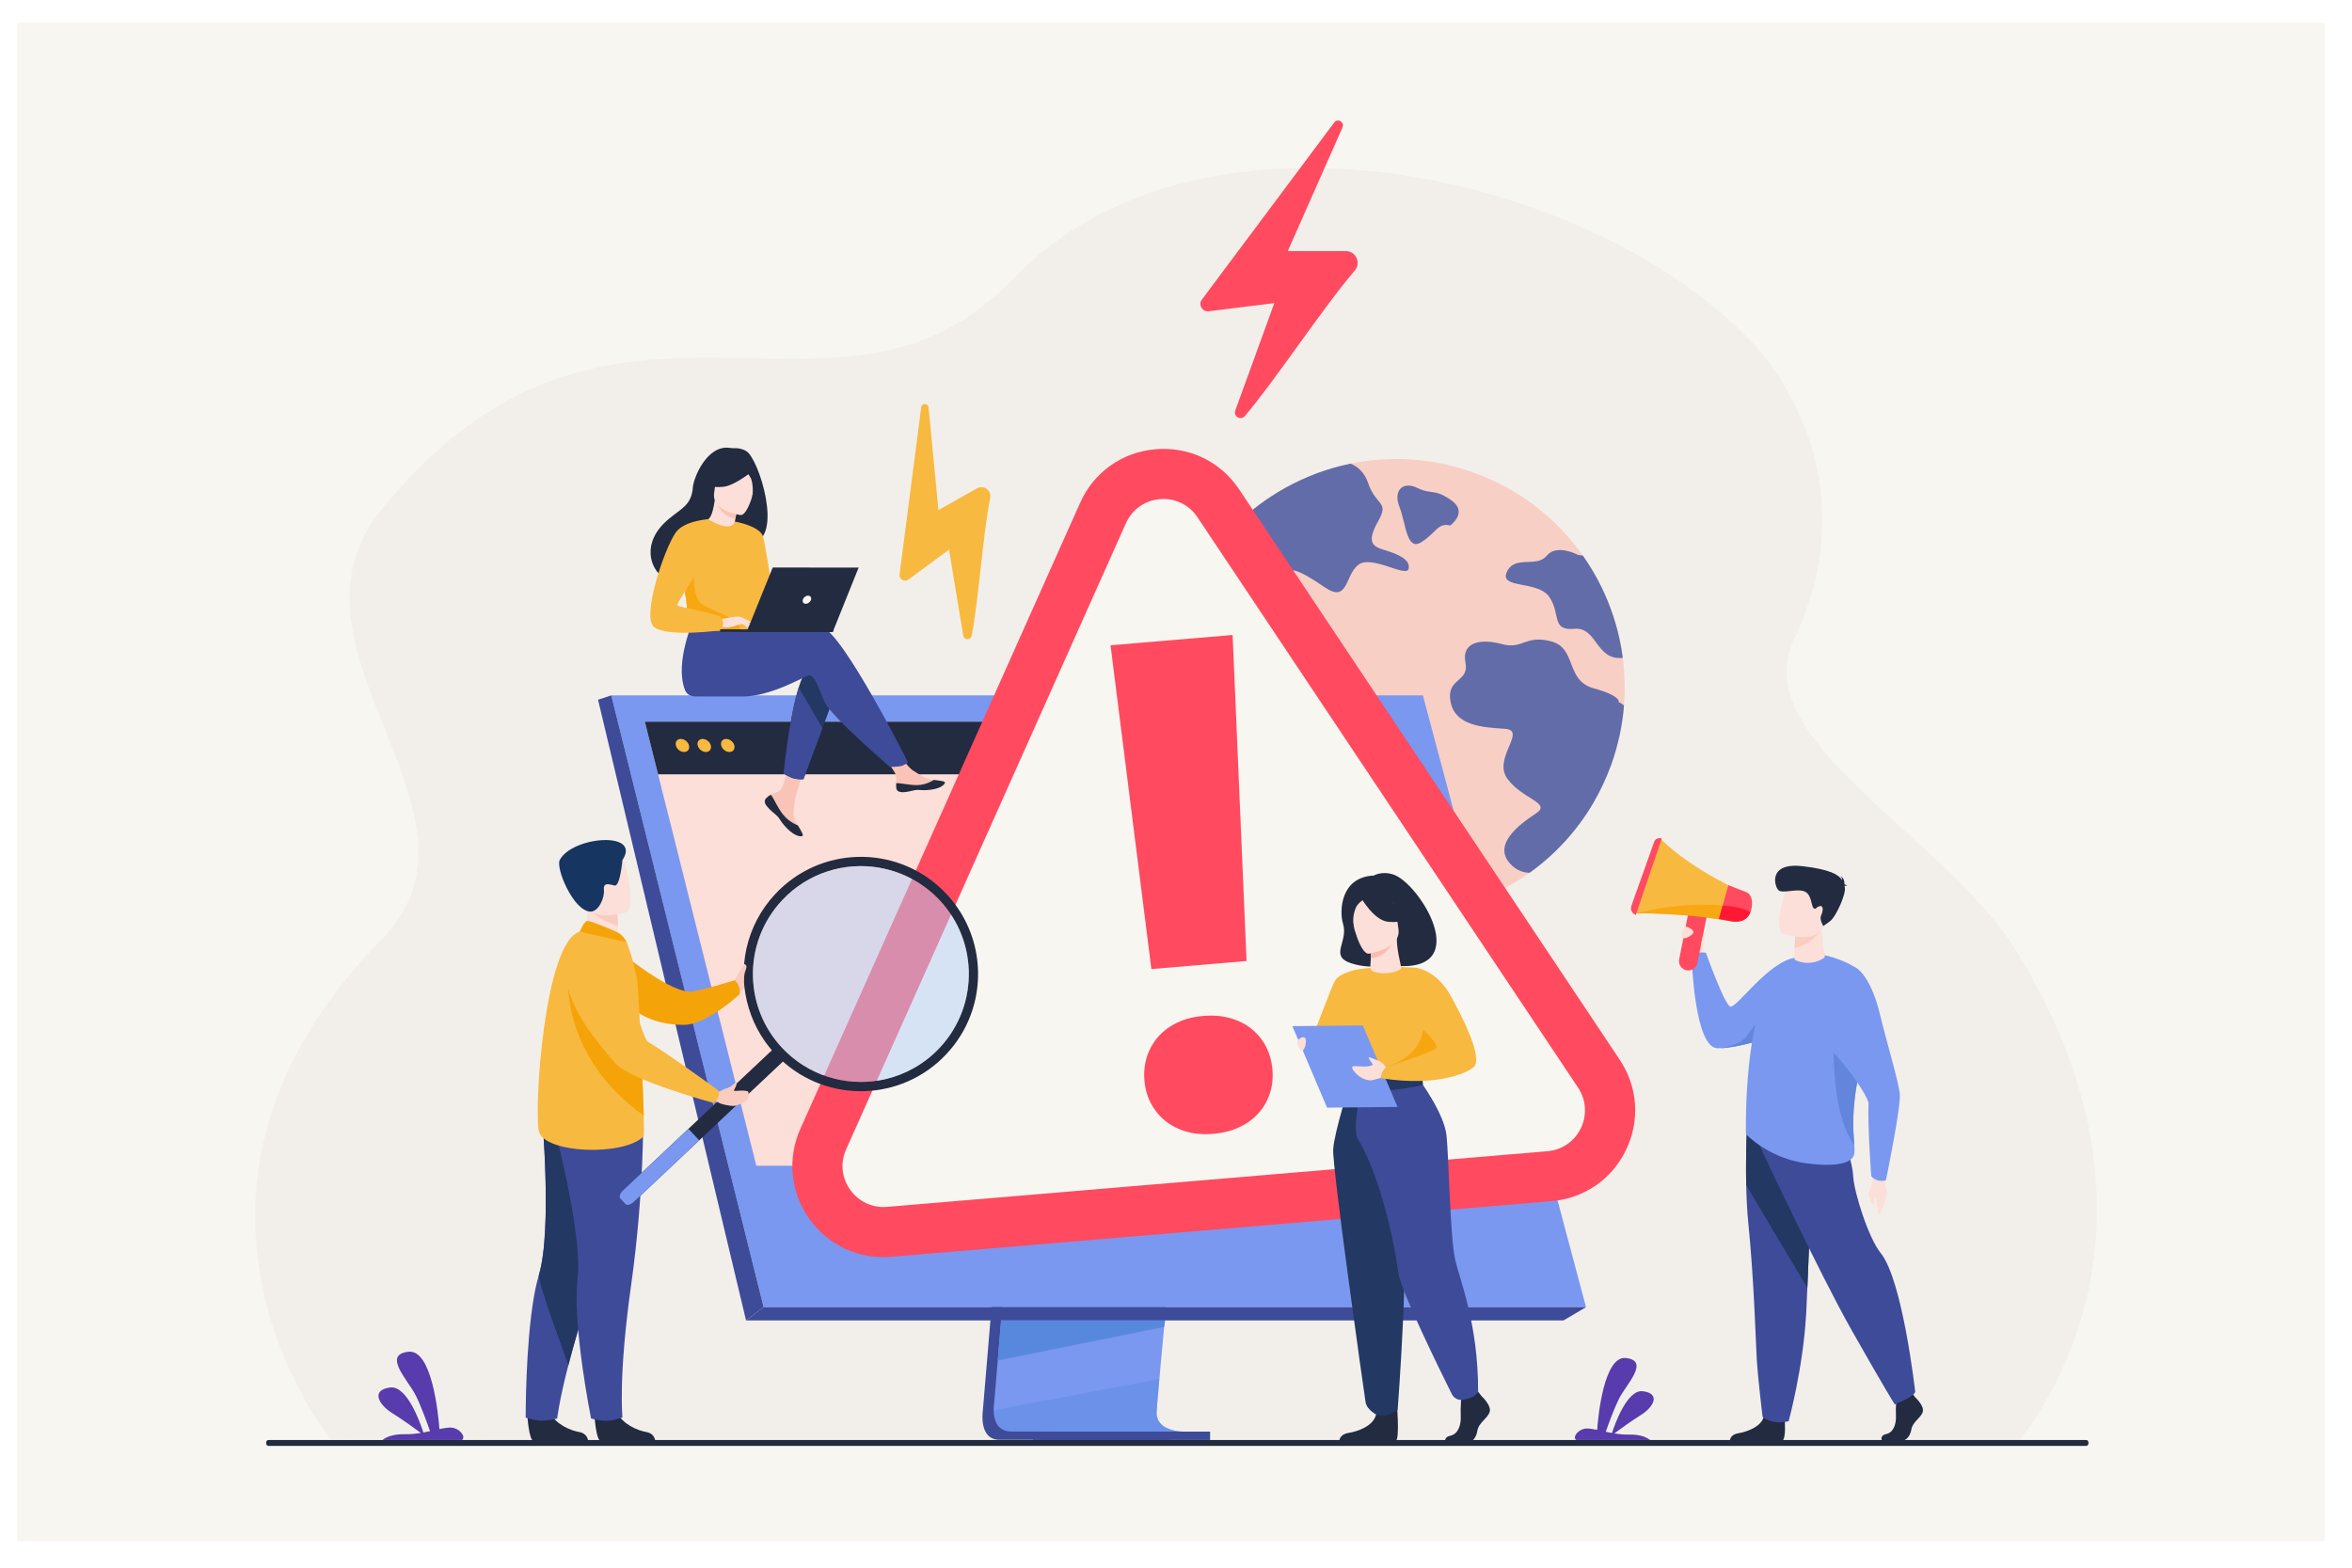 <?xml version="1.0" encoding="UTF-8" standalone="no"?>
<svg
   version="1.2"
   viewBox="0 0 3000 2000"
   width="3000"
   height="2000"
   id="svg548"
   sodipodi:docname="error.svg"
   inkscape:version="1.2.2 (732a01da63, 2022-12-09)"
   xmlns:inkscape="http://www.inkscape.org/namespaces/inkscape"
   xmlns:sodipodi="http://sodipodi.sourceforge.net/DTD/sodipodi-0.dtd"
   xmlns="http://www.w3.org/2000/svg"
   xmlns:svg="http://www.w3.org/2000/svg"
   xmlns:rdf="http://www.w3.org/1999/02/22-rdf-syntax-ns#"
   xmlns:cc="http://creativecommons.org/ns#"
   xmlns:dc="http://purl.org/dc/elements/1.1/">
  <defs
     id="defs552" />
  <sodipodi:namedview
     id="namedview550"
     pagecolor="#ffffff"
     bordercolor="#000000"
     borderopacity="0.25"
     inkscape:showpageshadow="2"
     inkscape:pageopacity="0.0"
     inkscape:pagecheckerboard="0"
     inkscape:deskcolor="#d1d1d1"
     showgrid="false"
     inkscape:zoom="0.259"
     inkscape:cx="1500"
     inkscape:cy="998.0695"
     inkscape:window-width="1392"
     inkscape:window-height="1032"
     inkscape:window-x="493"
     inkscape:window-y="1"
     inkscape:window-maximized="0"
     inkscape:current-layer="g545" />
  <title
     id="title278">11235921_11104-ai</title>
  <style
     id="style280">
		.s0 { fill: #ffffff } 
		.s1 { fill: #ebf3fa } 
		.s2 { fill: #d7e5ff } 
		.s3 { fill: #aec3ff } 
		.s4 { fill: #a8d29f } 
		.s5 { fill: #ffb27d } 
		.s6 { fill: #739af0 } 
		.s7 { fill: #1c3154 } 
		.s8 { fill: #2a4e96 } 
		.s9 { fill: #233862 } 
		.s10 { fill: #6385db } 
		.s11 { fill: #ed985f } 
		.s12 { fill: #2c3a64 } 
		.s13 { fill: #f99746 } 
		.s14 { fill: #ed7d2b } 
		.s15 { fill: #7599ea } 
		.s16 { fill: #90aff4 } 
		.s17 { fill: #5888dd } 
		.s18 { opacity: .4;fill: #5888dd } 
		.s19 { fill: #607cf4 } 
		.s20 { fill: #e9f3fe } 
		.s21 { fill: #f77d48 } 
		.s22 { fill: #e6efff } 
		.s23 { fill: #113c68 } 
		.s24 { fill: #15447c } 
		.s25 { fill: #fca56b } 
		.s26 { fill: #163560 } 
		.s27 { fill: #1f4d84 } 
		.s28 { fill: #b3cff9 } 
		.s29 { fill: #ed975d } 
		.s30 { fill: #1f447f } 
		.s31 { fill: #b5453c } 
		.s32 { fill: #e8945b } 
	</style>
  <g
     id="‘лой_1">
    <rect
       style="fill:#f8f6f1;stroke-width:3;paint-order:stroke fill markers;fill-opacity:1"
       id="rect891"
       width="2943.305"
       height="1937.274"
       x="21.713"
       y="28.951"
       inkscape:label="맨배경" />
    <path
       id="&lt;Path&gt;"
       class="s0"
       d="M 3000,2000 H 0 V 0 h 3000 z"
       style="display:none" />
    <g
       id="g545">
      <path
         id="path283"
         class="s1"
         d="m 2573.3,1840.9 c -148.2,0 -2151.7,-4.4 -2151.7,-4.6 -0.8,-1.9 -254.3,-312.6 64.9,-637.5 158.2,-161 -145.3,-369.5 0,-548.5 248.8,-306.7 495,-134 700.1,-220.3 36.2,-15.2 72.6,-39.7 109,-77.3 20.4,-21.1 42.9,-39.6 66.9,-55.6 q 5.6,-3.7 11.2,-7.2 c 14.4,-8.9 29.3,-17 44.7,-24.3 q 15.5,-7.3 31.6,-13.5 c 17,-6.5 34.4,-12.2 52.3,-17 25.3,-6.8 51.4,-11.9 78,-15.3 q 17.4,-2.3 35.1,-3.6 c 229.1,-17.2 487,79.7 620.1,221.3 26.8,28.5 148.7,176.1 52.6,378.9 -60.6,128.1 193.4,250.4 283.7,396.6 229.5,371.8 3.6,623 1.5,627.9 z"
         style="display:inline;fill:#f2efeb;fill-opacity:1"
         inkscape:label="배경" />
      <g
         id="g296"
         style="display:inline;opacity:0.8"
         inkscape:label="지구">
        <path
           id="path285"
           class="s2"
           d="m 2054.8,976.5 c -6.2,16.8 -13.7,32.7 -22.4,47.7 -20.9,35.8 -48.9,66 -81.4,89.3 -75.5,54.2 -175.6,71.4 -269.5,37.2 -111.8,-40.6 -183.5,-142.5 -191.2,-253.9 -1,-14.7 -0.9,-29.6 0.4,-44.5 2.1,-25 7.5,-50.2 16.5,-74.9 7.3,-20 16.5,-38.7 27.4,-56 q 0.2,-0.3 0.4,-0.6 c 30.2,-47.7 73.2,-84.6 122.6,-107.7 14,-6.6 28.5,-12 43.4,-16.3 q 10.7,-3 21.6,-5.3 c 51,-10.5 105.4,-7.4 157.9,11.7 q 10.5,3.8 20.4,8.3 14.1,6.3 27.2,13.9 c 36.7,21.4 67.4,50.1 90.9,83.5 14.7,20.9 26.6,43.5 35.3,67.3 4.7,12.5 8.4,25.4 11.3,38.5 q 2.7,12.2 4.3,24.6 c 2.6,20 3.2,40.4 1.5,60.9 -2,25.4 -7.5,51.1 -16.6,76.3 z"
           inkscape:label="바다"
           style="fill:#fac7bb;fill-opacity:1" />
        <g
           id="&lt;Group&gt;"
           style="display:inline;fill:#3e4b99;fill-opacity:1"
           inkscape:label="대륙">
          <path
             id="path287"
             class="s3"
             d="m 1732.5,720.6 c -17.2,13.3 -12.6,49 -42.4,28.9 -29.8,-20.1 -48.5,-31.1 -56.9,-13.5 -8.5,17.5 17.9,27.1 11,46.3 -7,19.1 -21.1,21.1 -36,5.4 -14.9,-15.7 -15.4,-30.8 -39.5,-30.3 -24.2,0.5 -34.5,-9.4 -33.3,-27.6 0.2,-3.2 -0.1,-5.9 -0.8,-8.4 q 0.2,-0.3 0.4,-0.6 c 30.2,-47.7 73.2,-84.6 122.6,-107.7 14,-6.6 28.5,-12 43.4,-16.3 q 10.7,-3 21.6,-5.3 c 8.5,3.4 17.5,10.4 22.3,24.3 10.5,30.6 27.5,23.4 13,49.1 -14.4,25.6 -8.5,31.9 7.3,36.6 15.8,4.8 34,11.4 31.6,23.9 -2.5,12.5 -47.1,-18.2 -64.3,-4.8 z"
             style="fill:#3e4b99;fill-opacity:1" />
          <path
             id="path289"
             class="s3"
             d="m 2054.8,976.5 c -6.2,16.8 -13.7,32.7 -22.4,47.7 -20.9,35.8 -48.9,66 -81.4,89.3 -8.1,-0.3 -15.4,-3 -21.7,-8.6 -29.1,-26 9.5,-53.7 29.9,-67.2 20.4,-13.5 -17.4,-17.9 -36.5,-44.2 -19.1,-26.2 25.6,-61.8 -3.1,-63.7 -28.7,-1.9 -63.6,-3.8 -69.4,-34.5 -5.9,-30.8 24.3,-24.4 19,-50.3 -5.2,-25.9 19.7,-30.7 46.4,-23.3 26.7,7.3 30,-12.3 63.1,-3.4 33,8.9 17.5,49.6 54,59.8 36.5,10.2 31.9,17.8 31.9,17.8 q 3.9,1.3 6.8,4.3 c -2,25.4 -7.5,51.1 -16.6,76.3 z"
             style="fill:#3e4b99;fill-opacity:1" />
          <path
             id="path291"
             class="s3"
             d="m 2069.9,839.3 c -34.7,3.7 -32.4,-39.7 -61.9,-37.1 -29.7,2.6 -17,-18.6 -31.7,-40.4 -14.8,-21.9 -64.4,-10 -54.3,-32.1 10.1,-22.1 37.8,-4.8 50.8,-20.7 13,-15.9 40.5,-0.8 40.5,-0.8 q 2.8,0 5.7,0.7 0,0 0,0 c 14.7,20.9 26.6,43.5 35.3,67.3 4.7,12.5 8.4,25.4 11.3,38.5 q 2.7,12.2 4.3,24.6 z"
             style="fill:#3e4b99;fill-opacity:1" />
          <path
             id="path293"
             class="s3"
             d="m 1849.7,670.4 c 0,0 23.6,-16.7 1.4,-32.2 -22.2,-15.5 -24.8,-6.7 -43.2,-15.7 -18.4,-9 -31.3,3 -22.8,24.4 8.4,21.4 8.8,56.6 27.8,44.8 18.9,-11.8 21,-25.2 36.8,-21.3 z"
             style="fill:#3e4b99;fill-opacity:1" />
        </g>
      </g>
      <g
         id="g837"
         inkscape:label="풀떼기">
        <path
           id="path298"
           class="s4"
           d="m487.8 1837.1h101.6c5.4-4.6-3.8-15.1-13.4-15.8-4.2-0.3-9.5 0.6-15.5 1.9-1.4-18.6-9.4-102.1-39.5-98.7-33.8 3.7 0 36.7 9.6 56.3 7 14.4 14.5 35.2 17.9 45q-4.1 0.9-8.5 1.7c-4.4-13.8-21.1-60.1-42.3-57.4-25 3.2-14.9 21.8 2.7 32.8 13 8.1 28.9 19.6 36.4 25.2-6.4 1-13.1 1.7-19.8 1.6-17.4-0.4-25.9 4.7-29.2 7.4z"
           inkscape:label="path298"
           style="fill:#583bac;fill-opacity:1" />
        <path
           id="path300"
           class="s4"
           d="m2104.7 1837.1h-94.4c-5-4.3 3.5-14 12.4-14.6 3.9-0.3 8.8 0.5 14.5 1.7 1.2-17.3 8.7-94.8 36.6-91.7 31.4 3.5 0 34.1-8.9 52.3-6.6 13.4-13.5 32.7-16.7 41.8q3.9 0.8 7.9 1.6c4.2-12.8 19.7-55.8 39.4-53.3 23.1 2.9 13.8 20.2-2.6 30.4-12 7.5-26.8 18.2-33.8 23.4 6 1 12.2 1.6 18.5 1.5 16.1-0.4 24 4.4 27.1 6.9z"
           style="fill:#583bac;fill-opacity:1" />
      </g>
      <g
         id="g350"
         style="display:inline"
         inkscape:label="오른쪽확성기">
        <path
           id="path302"
           class="s5"
           d="m 2172.1,1218.6 c 0,0 2.2,-22.4 -9.5,-21.6 -11.6,0.7 -14.7,6.1 -13.4,10.4 1.3,4.3 12.6,18.5 12.6,18.5 z"
           style="display:inline;fill:#fcdfd8;fill-opacity:1"
           inkscape:label="피부" />
        <path
           id="path304"
           class="s6"
           d="m 2354.1,1263.3 c 0,0 -12.9,15.2 -40.7,32.8 q -4,2.4 -8.3,5 c -10.8,6.3 -23.5,12.7 -38.1,18.7 q -2.5,1 -5.7,2.2 c -16.6,6 -47.3,14.5 -66.3,15.3 q -2.5,0.1 -4.7,0 c -28.9,-1.2 -32.4,-113.4 -32.4,-113.4 0,0 3.2,-11.3 18,-8.4 0,0 22.6,63.4 30.7,68.5 7.2,4.6 48.5,-57.9 84,-62.3 23.9,-3 63.5,41.6 63.5,41.6 z"
           style="display:inline;fill:#7a98f0;fill-opacity:1"
           inkscape:label="티셔츠" />
        <path
           id="path306"
           class="s7"
           d="m 2276.4,1810.7 c 0,0 2.1,24.8 -3.1,27.3 l -66.8,-0.1 c 0,0 0,-7.7 10.7,-9.4 10.7,-1.8 29.6,-8 32.8,-22 3.2,-14 26.4,4.2 26.4,4.2 z"
           style="display:inline;fill:#222b40;fill-opacity:1"
           inkscape:label="신발" />
        <path
           id="path308"
           class="s8"
           d="m 2227.3,1511.7 c 0.3,16.1 1.1,32.8 2.6,47.8 7.3,71 9.8,156.9 10.8,173.5 1.8,28.7 7.5,74.6 7.5,74.6 0,0 11.3,10.7 33.2,5.6 0,0 18.2,-66.1 22.3,-135.7 q 0.1,-1.8 0.2,-3.5 c 0.4,-9.2 0.9,-19.7 1.4,-31.1 3.4,-76 7,-189 7,-189 l -83.9,-19.7 c 0,0 -1.9,37.2 -1.1,77.5 z"
           style="display:inline;fill:#3e4b99;fill-opacity:1"
           inkscape:label="바지" />
        <path
           id="path310"
           class="s9"
           d="m 2227.3,1511.7 c 21.3,36.6 61.8,104.2 78,131.2 3.4,-76 7,-189 7,-189 l -83.9,-19.7 c 0,0 -1.9,37.2 -1.1,77.5 z"
           inkscape:label="바지그림자" />
        <path
           id="path312"
           class="s10"
           d="m 2261.3,1322 c -16.6,6 -47.3,14.5 -66.3,15.3 2.9,-0.5 24.1,-4.7 31.9,-14.2 8.4,-10.1 22.5,-37.7 33.8,-26.5 5.3,5.3 3.7,15.8 0.6,25.4 z"
           style="display:inline"
           inkscape:label="티셔츠그림자" />
        <path
           id="path314"
           class="s5"
           d="m 2402.3,1499.7 c 0,0 5.2,20.4 4.3,25 -0.8,4.5 -5.9,19.9 -9.1,23.7 -3.1,3.8 -3.3,-16.6 -5.4,-19.8 -2.1,-3.2 -0.9,7.6 -2.6,8.5 -1.7,0.9 -4.5,-8.2 -5.8,-11.4 -1.2,-3.2 4.5,-14.4 5,-22.5 0.6,-8 13.6,-3.5 13.6,-3.5 z"
           inkscape:label="피부"
           style="fill:#fcdfd8;fill-opacity:1" />
        <path
           id="path316"
           class="s7"
           d="m 2442.9,1782.7 c 0,0 11.9,10.8 9.6,18.5 -2.3,7.7 -13.1,12.9 -14.5,22.3 -1.5,9.4 -7.3,14.6 -12.5,14.6 -5.2,0 -24.9,0 -24.9,0 0,0 -3.8,-6.6 5.4,-8.6 9.3,-2 12.8,-13.1 12.3,-23.4 -0.6,-10.3 0.8,-24 0.8,-24 l 19.8,-4.6 z"
           inkscape:label="신발"
           style="fill:#222b40;fill-opacity:1" />
        <path
           id="path318"
           class="s8"
           d="m 2241.6,1455.7 c 0,0 78.6,168 120.4,241.7 41.7,73.7 54.8,94.3 54.8,94.3 0,0 23.9,-9.4 26.1,-15.9 0,0 -16,-142.3 -43.9,-177 -15.9,-19.6 -34.4,-78.4 -35.3,-99 -0.9,-20.6 -19.2,-69.7 -19.2,-69.7 z"
           inkscape:label="바지"
           style="fill:#3e4b99;fill-opacity:1" />
        <path
           id="path320"
           class="s6"
           d="m 2227,1446.9 c 0,0 25.6,27.5 69,35.9 19.1,3.6 57.8,7.1 67.4,-6.4 2.3,-3.2 2.3,-8 1.8,-15.3 -1.3,-19.2 -6.1,-56.2 15.6,-130.6 2,-6.9 3.4,-13.6 4.2,-19.9 4.8,-38.1 4.2,-66.8 -28.8,-82.1 -49.5,-23.1 -69.8,-4.1 -69.8,-4.1 0,0 -26.3,12.3 -38.3,48.1 -24.1,71.7 -21.1,174.4 -21.1,174.4 z"
           inkscape:label="티셔츠"
           style="fill:#7a98f0;fill-opacity:1" />
        <path
           id="path322"
           class="s5"
           d="m 2326.5,1222.1 c -8.3,5.9 -23,9.4 -37,2.5 -1,-0.6 -0.9,-8 -0.6,-15.2 0.2,-7.2 0.9,-14.2 0.9,-14.2 l 17.6,-11.5 16.8,-11 c -2,37.9 6.1,46.7 2.3,49.4 z"
           inkscape:label="피부"
           style="fill:#fcdfd8;fill-opacity:1" />
        <path
           id="path324"
           class="s11"
           d="m 2321.3,1188.3 c 0,0 -11.5,17.2 -32.4,21.1 0.2,-7.2 1,-15 1,-15 l 17.5,-10.7 z"
           inkscape:label="피부그림자"
           style="display:inline;fill:#fbcdc2;fill-opacity:1" />
        <path
           id="path326"
           class="s5"
           d="m 2274,1190.8 c 0,0 42.6,15.9 52.1,-10.4 9.5,-26.2 21.4,-41.8 -5.4,-53.1 -26.8,-11.3 -35.8,-3.1 -41.1,4.9 -5.3,8 -16.4,53.8 -5.6,58.6 z"
           inkscape:label="피부"
           style="fill:#fcdfd8;fill-opacity:1" />
        <path
           id="path328"
           class="s12"
           d="m 2352.7,1130.3 c 0.4,-0.4 1.4,-0.6 3.5,-0.3 0,0 -1.4,-1.4 -3.6,-1.9 0.1,-2.9 -0.4,-8.2 -5.1,-10.4 0,0 2.4,1.9 2.1,5 -4.5,-7 -15.8,-13.6 -50.1,-17.6 -45.2,-5.3 -36.1,26.1 -31,30.6 5,4.5 21.4,-1.9 31.9,1.1 10.6,2.9 9.6,18.8 12.8,21.7 3.2,2.8 2.5,-1.2 7.9,-2.5 5.3,-1.2 4.2,7 1.7,12 -2.4,5.1 2.9,13.4 2.9,13.4 0,0 0,0 8.3,-6 8.3,-6 20.9,-35.9 19.1,-43.2 q -0.2,-1 -0.4,-1.9 z"
           inkscape:label="머리"
           style="fill:#222b40;fill-opacity:1" />
        <path
           id="path330"
           class="s10"
           d="m 2365.2,1461.1 c -1.3,-19.2 -6.1,-56.2 15.6,-130.6 2,-6.9 3.4,-13.6 4.2,-19.9 -16.2,-5.3 -45.6,6.5 -45.6,6.5 0,0 -6.9,98.4 25.8,144 z"
           inkscape:label="티셔츠그림자" />
        <path
           id="path332"
           class="s6"
           d="m 2365.1,1233.4 c 0,0 19.9,7.3 32.6,59.9 8.4,34.8 23.8,85.9 25.5,102 1.8,16 -17.6,110.1 -17.6,110.1 0,0 -2.7,2 -9.4,0.7 -6.4,-1.3 -9.4,-5.7 -9.4,-5.7 0,0 -4.7,-62.6 -3.5,-92.2 0.5,-12.3 -56.9,-90.1 -87.9,-100.1 -12.2,-4 69.7,-74.7 69.7,-74.7 z"
           inkscape:label="티셔츠"
           style="fill:#7a98f0;fill-opacity:1" />
        <path
           id="path334"
           class="s3"
           d="m 2087,1165.3 c 0,0 57.5,-1.7 123.8,10.6 l 6.9,-17.5 7.6,-19.1 c 0,0 -66.6,-28.7 -106.6,-68.6 z"
           inkscape:label="확성기몸통"
           style="fill:#f8b940;fill-opacity:1" />
        <path
           id="path336"
           class="s13"
           d="m 2119.6,1069.8 -33,97.4 c -4.8,-1.5 -7.4,-6.7 -5.8,-11.4 l 29.1,-81.8 c 1.4,-4 5.9,-5.9 9.7,-4.2 z"
           inkscape:label="확성기포인트"
           style="fill:#ff4a60;fill-opacity:1" />
        <path
           id="path338"
           class="s13"
           d="m 2151.1,1237.8 c 6.4,1.3 12.7,-2.9 14,-9.4 l 11.4,-56.8 c 1.3,-6.4 -2.9,-12.7 -9.4,-14 -6.4,-1.3 -12.7,2.9 -14,9.3 l -11.3,56.9 c -1.3,6.4 2.9,12.7 9.3,14 z"
           inkscape:label="확성기손잡이"
           style="fill:#ff4a60;fill-opacity:1" />
        <path
           id="path340"
           class="s6"
           d="m 2087,1165.3 c 0,0 57.5,-1.7 123.8,10.6 l 6.9,-17.5 c -62.3,-12.7 -130.7,6.9 -130.7,6.9 z"
           inkscape:label="확성기그림자"
           style="fill:#f7a812;fill-opacity:1" />
        <path
           id="path342"
           class="s13"
           d="m 2192.4,1172.3 18,3.2 c -0.3,0 16.7,3.3 22.2,-11.7 0.6,-1.1 0.9,-2.1 1.1,-3.3 4.3,-18.7 -6,-22.2 -6,-22.2 l -23.1,-9 -7.3,26 c 0,0 0,0 0,0.1 z"
           inkscape:label="확성기포인트"
           style="fill:#ff4a60;fill-opacity:1" />
        <path
           id="path344"
           class="s14"
           d="m 2192.4,1172.3 18,3.2 c -0.3,0 16.7,3.3 22.2,-11.7 -10.1,-7.4 -35.3,-8.5 -35.3,-8.5 0,0 0,0 0,0.1 z"
           inkscape:label="확성기포인트그림자"
           style="fill:#ff1834;fill-opacity:1" />
        <path
           id="path346"
           class="s5"
           d="m 2152.6,1182.7 c 0,0 8.8,3.5 7.2,7.4 -1.6,3.9 -12.8,9.2 -14.5,6.1 -1.8,-3 1.8,-16.7 7.3,-13.5 z"
           inkscape:label="피부"
           style="fill:#fcdfd8;fill-opacity:1" />
        <path
           id="path348"
           class="s5"
           d="m 2172.2,1215 c 0,0 1.7,-8.9 1.8,-13.1 0.1,-4.1 0.6,-7.5 -0.4,-7.6 -1,-0.1 -1.7,0.6 -2.1,2 -0.4,1.3 -1.9,9.5 -1.9,9.5 l 0.8,8 z"
           inkscape:label="피부"
           style="fill:#fcdfd8;fill-opacity:1" />
      </g>
      <g
         id="g382"
         style="display:inline"
         inkscape:label="모니터">
        <path
           id="path352"
           class="s15"
           d="m 1303.3,1209.2 -49.8,591.8 c 0,0 -5.2,35.8 21.5,35.9 43.9,0.1 218.4,0 218.4,0 0,0 -33,-7.5 -32.6,-24.3 0.4,-19.8 58.1,-609 58.1,-609 z"
           style="display:inline;fill:#3e4b99;fill-opacity:1"
           inkscape:label="받침옆면" />
        <path
           id="path354"
           class="s16"
           d="m 1509.8,1826.4 c -8.6,0 -177.6,0.3 -220.3,-0.2 -18.6,-0.3 -21.9,-16.6 -22,-27.1 -0.1,-5.1 0.5,-8.9 0.5,-8.9 l 1.3,-15.3 3.3,-39.2 2.9,-34.7 3.8,-44.5 3.1,-37.6 35.4,-420.5 215.6,-5.6 c 0,0 -24.3,246.6 -41.5,426.1 -1.9,20 -3.7,39.2 -5.4,57.1 q -0.8,8.6 -1.6,16.8 c -1.6,17 -3,32.5 -4.3,46.3 q -1,10.9 -1.8,20.2 c -2.2,24.2 -3.5,39.7 -3.5,42.6 q 0,2.6 0.4,4.8 c 3.5,18.9 30.9,19.7 34.1,19.7 z"
           inkscape:label="받침앞면"
           style="fill:#7a98f0;fill-opacity:1" />
        <path
           id="path356"
           class="s3"
           d="m 779.7,887.1 121.2,487 16.6,66.7 56.5,226.8 H 2023 L 1814.9,887.1 Z"
           style="display:inline;fill:#7a98f0;fill-opacity:1"
           inkscape:label="아래" />
        <path
           id="path358"
           class="s16"
           d="m 779.7,887.1 -16.9,5.6 188.8,791.9 22.4,-17 z"
           style="display:inline;fill:#3e4b99;fill-opacity:1"
           inkscape:label="옆면" />
        <path
           id="path360"
           class="s15"
           d="m 951.6,1684.6 h 1042.6 l 28.8,-17 H 974 Z"
           inkscape:label="아랫면"
           style="fill:#3e4b99;fill-opacity:1" />
        <path
           id="path362"
           class="s3"
           d="m 1317.7,1837.1 h 225.8 v -10.7 h -225.8 z"
           inkscape:label="받침아랫면"
           style="fill:#3e4b99;fill-opacity:1" />
        <path
           id="path364"
           class="s17"
           d="m 1486.1,1684.6 -1.2,8.2 -212.3,42.9 2.9,-34.7 1.4,-16.4 z"
           style="display:inline"
           inkscape:label="받침진한그림자" />
        <path
           id="path366"
           class="s18"
           d="m 1509.8,1826.4 c -8.6,0 -177.6,0.3 -220.3,-0.2 -18.6,-0.3 -21.9,-16.6 -22,-27.1 l 211.3,-39.8 c -2.2,24.2 -3.5,39.7 -3.5,42.6 q 0,2.6 0.4,4.8 c 3.5,18.9 30.9,19.7 34.1,19.7 z"
           inkscape:label="받침연한그림자" />
        <path
           id="path370"
           class="s6"
           d="M 1934,1487.2 H 964.7 l -34.6,-138 -13.4,-53.3 -5.5,-21.8 -35.6,-141.8 -1.8,-7.4 -18.8,-75 -8.5,-33.5 -7.1,-28.6 -16.9,-67.1 h 955.3 l 18.5,67.1 7.9,28.6 9.3,33.5 60.9,221 5.1,18.7 2.4,8.7 42.1,152.5 z"
           style="display:inline;fill:#fcdfd8;fill-opacity:1"
           inkscape:label="화면" />
        <path
           id="path372"
           class="s19"
           d="M 1796.3,987.8 H 839.4 l -16.9,-67.1 h 955.3 z"
           style="display:inline;fill:#222b40;fill-opacity:1"
           inkscape:label="화면상단바" />
        <g
           id="g380"
           style="display:inline"
           inkscape:label="상단 점세개">
          <path
             id="path374"
             class="s20"
             d="m 862.1,951 c -1.2,-4.6 1.6,-8.3 6.2,-8.3 4.7,0 9.4,3.7 10.5,8.3 1.2,4.7 -1.6,8.4 -6.3,8.4 -4.6,0 -9.3,-3.7 -10.4,-8.4 z"
             style="fill:#f8b940;fill-opacity:1" />
          <path
             id="path376"
             class="s20"
             d="m 889.9,951 c -1.1,-4.6 1.7,-8.3 6.3,-8.3 4.6,0 9.3,3.7 10.5,8.3 1.1,4.7 -1.7,8.4 -6.3,8.4 -4.6,0 -9.3,-3.7 -10.5,-8.4 z"
             style="fill:#f8b940;fill-opacity:1" />
          <path
             id="path378"
             class="s20"
             d="m 919.9,951 c -1.1,-4.6 1.7,-8.3 6.3,-8.3 4.6,0 9.3,3.7 10.5,8.3 1.1,4.7 -1.7,8.4 -6.3,8.4 -4.6,0 -9.3,-3.7 -10.5,-8.4 z"
             style="fill:#f8b940;fill-opacity:1" />
        </g>
      </g>
      <g
         id="g10230"
         inkscape:label="번개">
        <path
           id="path384"
           class="s21"
           d="m1587.8 530.8c39.2-46 99.6-138.4 140.3-185.7 8.3-9.7 1.4-24.8-11.5-24.8h-74l69.8-157.8c3-6.8-6.2-12.1-10.6-6.2l-168.8 225.9c-4.9 6.6 0.5 15.9 8.7 14.9l83.7-10.4-49.8 137c-2.7 7.5 7 13.2 12.2 7.1z"
           inkscape:label="오른쪽번개"
           style="fill:#ff4a60;fill-opacity:1" />
        <path
           id="path386"
           class="s3"
           d="m1239.4 811c8.8-45.2 14.3-129.2 23.6-175.8 2-9.6-8.3-17-16.8-12.2l-49.2 27.7-12.6-131c-0.6-5.6-8.7-5.7-9.4-0.1l-27.6 213.2c-0.8 6.2 6.2 10.3 11.3 6.6l51.8-38.2 18.1 109.6c1 6.1 9.6 6.2 10.8 0.2z"
           inkscape:label="왼쪽번개"
           style="fill:#f8b940;fill-opacity:1" />
      </g>
      <g
         id="g399"
         inkscape:label="오류마크">
        <path
           id="path388"
           class="s22"
           d="m1976.4 1500.6l-842.3 70.9c-63.9 5.4-110.2-59.8-84-118.4l356.8-798.5c27.1-60.6 110.3-67.6 147.1-12.4l485.4 727.6c35.6 53.4 0.9 125.4-63 130.8z"
           inkscape:label="삼각형"
           style="fill:#f8f6f1;fill-opacity:1" />
        <g
           id="g391">
          <path
             id="&lt;Compound Path&gt;"
             fill-rule="evenodd"
             class="s21"
             d="m 1979,1532.4 -842.2,71 c -41.4,3.5 -80.5,-14.7 -104.6,-48.6 -24,-33.9 -28.3,-76.8 -11.3,-114.7 l 356.8,-798.6 c 17.5,-39.2 53.6,-64.8 96.4,-68.4 42.8,-3.6 82.6,15.6 106.5,51.3 L 2066,1352 c 23.1,34.6 26.1,77.6 8,115.1 -18,37.4 -53.5,61.8 -95,65.3 z M 1479.5,636.8 c -19.3,1.6 -35.5,13.1 -43.4,30.8 l -356.8,798.6 c -7.7,17.1 -5.8,36.4 5.1,51.6 10.8,15.3 28.4,23.4 47,21.9 l 842.3,-71 c 18.6,-1.6 34.6,-12.6 42.7,-29.4 8.1,-16.9 6.8,-36.2 -3.6,-51.8 L 1527.4,659.9 c -10.7,-16.1 -28.6,-24.7 -47.9,-23.1 z"
             style="display:inline;fill:#ff4a60;fill-opacity:1"
             inkscape:label="테두리" />
        </g>
        <g
           id="g397">
          <g
             id="g395">
            <path
               id="path393"
               class="s21"
               d="m 1459.7,1378.4 q -1.3,-16.3 3.3,-30.6 4.7,-14.3 14.4,-25.3 9.8,-11 24.2,-17.9 14.5,-7 33.2,-8.5 18.7,-1.6 34.3,2.8 15.7,4.4 27.1,13.6 11.5,9.2 18.5,22.5 6.9,13.4 8.3,29.6 1.4,16.3 -3.3,30.4 -4.7,14.1 -14.4,25.1 -9.8,11 -24.5,17.9 -14.7,7 -33.4,8.5 -18.7,1.6 -34,-2.8 -15.4,-4.4 -26.9,-13.6 -11.5,-9.3 -18.4,-22.3 -7,-13.1 -8.4,-29.4 z M 1590,1226 l -121.4,10.3 -52.1,-413.1 155.7,-13.1 z"
               style="display:inline;fill:#ff4a60;fill-opacity:1"
               inkscape:label="느낌표" />
          </g>
        </g>
      </g>
      <g
         id="g449"
         inkscape:label="왼쪽돋보기">
        <path
           id="path401"
           class="s5"
           d="m 936.7,1251.4 c 0,0 2.7,-6 4.4,-8.8 1.7,-2.8 9,-11 10.3,-9.2 1.2,1.9 6.2,14.4 3.5,18 -2.6,3.5 0.2,9.6 -12.9,13.3 z"
           style="display:inline;fill:#facbbf;fill-opacity:1"
           inkscape:label="피부" />
        <path
           id="path403"
           class="s14"
           d="m790.7 1213.9c0 0 67.3 56.1 93.5 50.9 20.5-4 53-14.3 53-14.3 0 0 8.5 8.1 6.1 17.9 0 0-41.3 38.9-70.8 39.1-46 0.4-67.7-22.8-67.7-22.8z"
           inkscape:label="티셔츠그림자"
           style="fill:#f4a309;fill-opacity:1" />
        <path
           id="path405"
           class="s23"
           d="m672.7 1806.3c0 0 1.9 31.5 8 32 0.8 0 30.9 0 30.9 0l38.5-0.2c0 0-0.3-9.3-11.5-11.2-11.2-2-30.1-9.9-36.9-24.7-7.1-15.6-29 4.1-29 4.1z"
           inkscape:label="신발"
           style="fill:#222b40;fill-opacity:1" />
        <path
           id="path407"
           class="s8"
           d="m670.5 1808.5c0 0 11.6 3.9 20.8 3.9 10.1 0 19.4-2.8 19.4-2.8 0 0 2.2-21.2 14.3-68.1 6.3-24.6 15.4-56.2 28.3-95.4 35.6-108.5 46.5-172 47.5-178q0-0.4 0-0.4l-0.1-0.1-109.6-48.1c0 0 13.6 149.5-3.7 206.9-2.4 8-4.5 17.3-6.3 27.5-10.9 62.3-10.6 154.6-10.6 154.6z"
           inkscape:label="바지"
           style="fill:#3e4b99;fill-opacity:1" />
        <path
           id="path409"
           class="s9"
           d="m725 1741.5c6.3-24.6 15.4-56.2 28.3-95.4 35.6-108.5 46.5-172 47.5-178q0-0.2-0.1-0.5l-109.6-48.1c0 0 13.6 149.5-3.7 206.9-2.4 8 37.6 115.1 37.6 115.1z"
           inkscape:label="바지그림자" />
        <path
           id="path411"
           class="s24"
           d="m758.3 1806.3c0 0 1.9 31.5 8 32 0.8 0 30.9 0 30.9 0l38.5-0.2c0 0-0.3-9.3-11.5-11.2-11.2-2-30-9.9-36.9-24.7-7.1-15.6-29 4.1-29 4.1z"
           inkscape:label="신발"
           style="fill:#222b40;fill-opacity:1" />
        <path
           id="path413"
           class="s8"
           d="m820.4 1423c0 0 1.4 96.9-15.3 215.8-16.8 119-11.1 169.5-11.1 169.5 0 0-11.5 3.7-16.2 4.1-11.8 1-23.9-2.8-23.9-2.8 0 0-24-119-17.2-178.5 6.9-59.6-32.8-204.3-32.8-204.3z"
           inkscape:label="바지"
           style="fill:#3e4b99;fill-opacity:1" />
        <path
           id="path415"
           class="s5"
           d="m 742.7,1196.3 21.4,14 19.5,-5.5 c 3.5,-5.1 4.5,-14.9 4.5,-23.4 0.1,-8.4 -0.7,-15.5 -0.7,-15.5 l -28.9,-12.8 -10.8,-4.7 c 0.1,0.2 0.9,8.8 1,10.1 2,22.5 -6,37.8 -6,37.8 z"
           inkscape:label="피부"
           style="display:inline;fill:#fcdfd8;fill-opacity:1" />
        <path
           id="path417"
           class="s13"
           d="m820.9 1449.9c-26.6 25.8-127.4 21.4-133.6-6.9-6.2-28.3 6.8-241.2 52.2-254.5 9.5-2.8 60 13.5 60 13.5 0 0 7.9 20.7 13.1 47.1 1 5.1 3.9 59.5 6.1 110.4 1 23.8 1.9 46.8 2.4 63.7 0.4 15.8 0.4 26.2-0.2 26.7z"
           inkscape:label="티셔츠"
           style="fill:#f8b940;fill-opacity:1" />
        <path
           id="path419"
           class="s25"
           d="m750.9 1158.9c5.8 9.9 26.4 18.6 37.2 22.5 0.1-8.4-0.7-15.5-0.7-15.5l-28.9-12.8c-6.4 0-10.3 1.4-7.6 5.8z"
           inkscape:label="피부그림자"
           style="fill:#facbbf;fill-opacity:1" />
        <path
           id="path421"
           class="s5"
           d="m798.3 1164.1c0 0-46.5 14.5-55.1-14.6-8.6-29.1-20.4-46.8 8.9-57.3 29.4-10.5 38.4-1.1 43.7 7.9 5.2 9 14.3 59.5 2.5 64z"
           inkscape:label="피부"
           style="fill:#fcdfd8;fill-opacity:1" />
        <path
           id="path423"
           class="s26"
           d="m793.9 1097.3c0 0-2.9 33.9-9.9 32.4-7-1.5-14.8-4.6-13.7 5.6 1 10.2-6.8 27.7-16.9 27.7-21.7-0.1-45.2-55.7-39.3-66.2 17.1-30.4 104.6-36.6 79.8 0.5z"
           inkscape:label="머리" />
        <path
           id="path425"
           class="s14"
           d="m787.1 1189.2c-0.6-0.2-34.6-15.5-38.6-14.2-4 1.3-9 13.5-9 13.5l60 13.5c0 0-4.8-9.6-12.4-12.8z"
           inkscape:label="티셔츠그림자"
           style="fill:#f4a309;fill-opacity:1" />
        <g
           id="g437">
          <path
             id="path427"
             class="s27"
             d="m 998.9,1354 -190.7,179.6 c -3.8,3.5 -8.5,4.6 -10.5,2.5 l -6.4,-6.8 c -2.1,-2.2 -0.7,-6.8 3.1,-10.4 l 190.7,-179.5 c 3.7,-3.5 8.5,-4.7 10.5,-2.5 l 6.4,6.8 c 2,2.2 0.6,6.8 -3.1,10.3 z"
             style="display:inline;fill:#222b40;fill-opacity:1"
             inkscape:label="돋보기그림자" />
          <path
             id="path429"
             class="s6"
             d="m891.9 1454.8l-83.7 78.8c-3.8 3.5-8.5 4.6-10.5 2.5l-6.4-6.8c-2.1-2.2-0.7-6.8 3.1-10.4l83.7-78.8z"
             inkscape:label="돋보기연한색"
             style="fill:#7a98f0;fill-opacity:1" />
          <path
             id="path431"
             fill-rule="evenodd"
             class="s27"
             d="m989.2 1140.2c56.6-60.2 151.2-63 211.3-6.5q1.2 1.2 2.3 2.3c57.9 56.8 60 149.7 4.1 209-56.5 60.2-151.1 63.1-211.3 6.5-19.7-18.5-33.2-41.1-40.5-65.3-15.1-49.5-4-105.6 34.1-146zm14.5 202.7c35 32.9 82.7 44 126.2 33.7 25.3-6 49.3-19.3 68.4-39.6 52.1-55.4 49.5-142.6-5.9-194.7-20.4-19.1-45.1-30.9-70.7-35.3-44.1-7.7-91 6.3-123.9 41.3-52.1 55.4-49.5 142.5 5.9 194.6z"
             inkscape:label="돋보기그림자"
             style="fill:#222b40;fill-opacity:1" />
          <g
             id="g435"
             style="opacity: .5">
            <path
               id="path433"
               class="s28"
               d="m1198.3 1337c-19.1 20.3-43.1 33.6-68.4 39.6-43.5 10.3-91.2-0.8-126.2-33.7-55.4-52.1-58-139.2-5.9-194.6 32.9-35 79.8-49 123.9-41.3 25.6 4.4 50.3 16.2 70.7 35.3 55.4 52.1 58.1 139.3 5.9 194.7z"
               inkscape:label="돋보기렌즈" />
          </g>
        </g>
        <path
           id="path439"
           class="s14"
           d="m821.1 1423.2c-105.1-74.9-96.4-174.8-96.4-174.8 38.4 21.7 76.5 69.6 94 111.1 1 23.8 1.9 46.8 2.4 63.7z"
           inkscape:label="티셔츠그림자"
           style="fill:#f4a309;fill-opacity:1" />
        <g
           id="g445">
          <path
             id="path441"
             class="s5"
             d="m924.8 1389.1c7.4-1.7 12.4-7.3 13.4-8.3 0 0 3.2 0.2-0.5 7-0.3 0.5-1 2-1.5 3-0.2 0.4 0.1 0.9 0.5 0.9 4.3 0.4 8.6-1.3 16.8 0.4 1.2 0.2 1.5 3 1.5 4.1-0.1 2 0 4.2-2.3 7.2-1.3 1.7-5 3.6-13.2 6.9-3.2 1.3-12.2 0.4-20.6-2.5l-6.7-3.2 2.1-12.5 1.7 0.4c2.7 0.6 6-2.7 8.8-3.4z"
             inkscape:label="피부"
             style="fill:#facbbf;fill-opacity:1" />
          <path
             id="path443"
             class="s13"
             d="m757.3 1202c0 0-94.4 18 27.8 154.7 19.5 21.9 125.1 50.4 125.1 50.4 0 0 10.8-9.1 5.4-16.5 0 0-72.8-52.8-88.8-61.2-7.1-3.8-27.9-84.3-39.6-103.7-11.7-19.3-29.9-23.7-29.9-23.7z"
             inkscape:label="티셔츠"
             style="fill:#f8b940;fill-opacity:1" />
        </g>
        <path
           id="path447"
           class="s5"
           d="m939.3 1253c0 0 3.1-5.9 3.7-9 0.6-3.1 4.5-12.2 6.1-13.8 0.6-0.6 2.8 0.2 3 3 0.1 1.2-0.5 3.3-1.5 5.9-1.7 4.3-1.4 10-2 11.9-1.5 4.8-9.3 2-9.3 2z"
           inkscape:label="피부"
           style="fill:#facbbf;fill-opacity:1" />
      </g>
      <g
         id="g499"
         inkscape:label="위쪽노트북">
        <g
           id="g491">
          <path
             id="path451"
             class="s5"
             d="m 976.9,1018.7 c -1.6,1.9 -1.8,3.9 -1,6.1 q 0,0.1 0,0.1 c 1.5,4 6.3,8.6 11.9,13.1 q 1.1,0.9 2,1.6 0.2,0.2 0.4,0.4 0.2,0.1 0.3,0.3 c 5.3,4.8 3.3,5.9 12.7,15.8 10.8,11.2 18.2,11.4 20.3,10.4 1.8,-0.9 -1.8,-6.8 -5.8,-13.5 q -0.3,-0.5 -0.6,-1 -0.8,-1.3 -1.6,-2.7 c -4.7,-8 -3.5,-11.8 -2.4,-23.8 0.9,-9.7 15.2,-54.3 15.2,-54.3 l -20.7,-3.5 c 0,0 -6.2,35.5 -13,40.9 -3.7,2.9 -7.8,3 -11.3,5.1 q -0.4,0.3 -0.8,0.5 c -2,1.3 -4,2.7 -5.6,4.5 z"
             style="display:inline;fill:#f9c4b7;fill-opacity:1"
             inkscape:label="피부" />
          <path
             id="path453"
             class="s9"
             d="m976.9 1018.7c-1.6 1.9-1.8 3.9-1 6.1q0 0.1 0 0.1c1.8 4 6.5 8.5 12 13.1q1 0.8 1.9 1.6 0.2 0.2 0.4 0.4 0.2 0.1 0.3 0.3c5.3 4.8 3.3 5.9 12.7 15.8 10.8 11.2 18.2 11.4 20.3 10.4 1.8-0.9-1.8-6.8-5.8-13.5-2.1-0.8-11.8-4.8-19.2-14.2-6.3-8-10.5-18.1-14.7-24.4-0.5-0.1-0.8-0.1-1.3-0.2-2 1.3-4 2.7-5.6 4.5z"
             inkscape:label="신발"
             style="fill:#222b40;fill-opacity:1" />
          <path
             id="path455"
             class="s5"
             d="m1143.3 1005.9c1.3 6.4 10.4 5.3 20.5 2.8 10.2-2.4 7.8 0.5 22.2-1.1 14.5-1.6 18.8-7 19.3-9.1 0.4-1.9-6.8-2.6-14.4-3.5q-1.5-0.1-2.9-0.3c-8.6-1.1-15-6.7-22.8-11.3-7.5-4.3-18.5-22-18.5-22l-19.9 1.6c0 0 10.4 15.8 14.5 22.6 2.3 4.1 2.2 9.4 1.9 13.5-0.2 2.3-0.3 4.6 0.1 6.8z"
             inkscape:label="피부"
             style="fill:#f9c4b7;fill-opacity:1" />
          <path
             id="path457"
             class="s9"
             d="m1163.8 1008.7c10.2-2.4 7.8 0.5 22.2-1.1 14.5-1.6 18.8-7 19.3-9.1 0.4-1.9-6.8-2.6-14.4-3.5l-0.1 0.2c0 0-8.6 6.1-20.7 6.4-9.8 0.2-20.1-2.6-26.9-2.5-0.2 2.3-0.3 4.6 0.1 6.8 1.3 6.4 10.4 5.3 20.5 2.8z"
             inkscape:label="신발"
             style="fill:#222b40;fill-opacity:1" />
          <path
             id="path459"
             class="s9"
             d="m 1067.5,879.2 -18.5,49.9 -24.2,65 c 0,0 -6.6,0.6 -12.9,-1.2 -5.8,-1.7 -12.4,-6 -12.4,-6 0,0 6.7,-69.9 19.3,-110 3.2,-10.3 6.8,-18.6 10.8,-23.3 19.4,-22.9 37.9,25.6 37.9,25.6 z"
             inkscape:label="바지그림자"
             style="display:inline" />
          <path
             id="path461"
             class="s8"
             d="m1048.7 800.1c-10.6-3.4-38.1-0.1-67.9 5.3-8.2 1.5-16.5-2.2-20.9-9.4l-75-5.9c0 0-24.8 54.9-11.3 89.9 2 5.2 6.4 8.4 13.1 8.5q0 0 0 0c0 0 45.4 0.1 59.9 0.1 37.3 0 79-25.7 84.4-26.7 8.8-1.8 12.4 15.9 21.2 34.4 8.8 18.5 82.9 82.1 82.9 82.1 0 0 11.4 0.1 16.1-1.7 5.1-1.9 6.9-4.3 6.9-4.3 0 0-82.1-163.5-109.4-172.3z"
             inkscape:label="바지"
             style="fill:#3e4b99;fill-opacity:1" />
          <path
             id="path463"
             class="s9"
             d="m952 575.6c-5.5-3.4-11-3.9-14.3-3.8q-3.5 0.1-6.9-0.4c-28.7-4.2-45.9 37.4-47 50-1.8 23.1-14 26.6-31.2 41-34.5 29-24.4 62.7-5.6 75.2 11.3 7.5 31.3 0 31.3 0 0.3 0.2 54.5-30.3 81.2-45 40.1-5.7 8.6-107.4-7.5-117z"
             inkscape:label="머리"
             style="fill:#222b40;fill-opacity:1" />
          <path
             id="path465"
             class="s5"
             d="m937.1 680.1c0.1 0.1-13.1 4.6-22 0.7-8.3-3.7-14.7-17.5-14.5-17.5 3.8-0.2 7.9-3.5 11.1-25.3l1.7 0.6 27.1 9.8c0 0-1.9 8.7-3.2 17-1.1 7-1.7 13.7-0.2 14.7z"
             inkscape:label="피부"
             style="fill:#fcdfd8;fill-opacity:1" />
          <path
             id="path467"
             class="s29"
             d="m940.5 648.4c0 0-1 4.7-2.6 13.5-15.6-2.8-22.3-14.8-24.5-23.3z"
             inkscape:label="피부그림자"
             style="fill:#f9c4b7;fill-opacity:1" />
          <path
             id="path469"
             class="s5"
             d="m944.6 657.1c0 0-37.2-5-33.7-28.1 3.4-23.2 1-39.4 24.9-37.2 23.9 2.3 27.2 11.8 27.9 19.8 0.7 8-9.3 46.2-19.1 45.5z"
             inkscape:label="피부"
             style="fill:#fcdfd8;fill-opacity:1" />
          <path
             id="path471"
             class="s9"
             d="m962.3 598.9c0 0-23.8 20.5-40 22.2-16.2 1.6-22.3-3.6-22.3-3.6 0 0 9.5-7.9 15.3-20.7 1.7-3.8 5.2-6.4 9.4-6.7 11.5-1 33.5-1.5 37.6 8.8z"
             inkscape:label="머리"
             style="fill:#222b40;fill-opacity:1" />
          <path
             id="path473"
             class="s9"
             d="m947.4 597.1c0 0 8 7.7 10.5 13.4 2.4 5.5 3.1 18.7 1.2 23.9 0 0 12.4-24.1 5.4-35.8-7.4-12.5-17.1-1.5-17.1-1.5z"
             inkscape:label="머리"
             style="fill:#222b40;fill-opacity:1" />
          <path
             id="path475"
             class="s13"
             d="m968.4 734.9c-1.1 75.3-0.3 59.5-8.5 66.7-2 1.7-7.6 2.7-14.9 3.2-23.1 1.5-63.7-2.3-65.3-6.5-5.3-14.8-1.5-19.4-6-42q-0.6-3.6-1.7-7.8c-3.7-15.6-7.3-20.8 5.9-45.8 11.9-22.6 24.3-40.9 25.4-40.2 31.5 18.6 34 2.9 34 2.9 0 0 31.7 32.8 31.1 69.5z"
             inkscape:label="티셔츠"
             style="fill:#f8b940;fill-opacity:1" />
          <path
             id="path477"
             class="s8"
             d="m 1049,929.1 -24.2,65 c 0,0 -6.6,0.6 -12.9,-1.2 -5.8,-1.7 -12.4,-6 -12.4,-6 0,0 6.7,-69.9 19.3,-110 z"
             inkscape:label="바지"
             style="display:inline;fill:#3e4b99;fill-opacity:1" />
          <path
             id="path479"
             class="s13"
             d="m 937.3,665.4 c 0,0 32.4,5.5 36.1,19.5 3.8,13.9 16.3,98.5 16.3,98.5 0,0 -9.1,8.9 -16.7,1.3 -7.6,-7.6 -23.9,-79.2 -23.9,-79.2 z"
             style="display:inline;fill:#f8b940;fill-opacity:1"
             inkscape:label="티셔츠" />
          <path
             id="path481"
             class="s14"
             d="m945 804.8c-23.1 1.5-63.7-2.3-65.3-6.5-5.3-14.8-1.5-19.4-6-42l11.2-31.4c0 0-1.9 35 8.4 44.1 10.3 9.2 42.2 17.8 47.2 25.5 2.4 3.7 4 7.3 4.5 10.3z"
             inkscape:label="티셔츠그림자"
             style="fill:#f7a70f;fill-opacity:1" />
          <path
             id="path483"
             class="s5"
             d="m918.5 790.1c0 0 22.8-5 26.5-3 3.6 2 12.6 9.4 13.7 11.9 1.2 2.6-8.1-1.9-11.2-2.7-1.9-0.6-7.1 1.2-9.6 2.1-10.8 3.6-17.4 1.7-17.4 1.7z"
             inkscape:label="피부"
             style="fill:#fcdfd8;fill-opacity:1" />
          <path
             id="path485"
             class="s13"
             d="m903.3 662.4c0 0-30.6 1.9-41.2 16.7-14.9 20.8-44.5 109.3-27.5 121.2 19 13.3 86.8 3.5 86.8 3.5 0 0 2.3-10.6-0.9-15.7-3.1-5.1-54.1-13.3-56.4-15.7-2.4-2.3 29.4-45.9 29.4-52.9 0-7.1 9.8-57.1 9.8-57.1z"
             inkscape:label="티셔츠"
             style="fill:#f8b940;fill-opacity:1" />
          <path
             id="path487"
             class="s5"
             d="m 946.1,793.4 c 0,0 4.7,6.2 6.3,6.9 1.6,0.7 2.6,0.6 2.6,0.6 l -3.2,-5.8 z"
             inkscape:label="피부"
             style="display:inline;fill:#fcdfd8;fill-opacity:1" />
          <path
             id="path489"
             class="s5"
             d="m 945,787.1 13.8,6.7 c 0,0 -0.6,1 -2.3,0.9 -1.7,-0.1 -6,-1.7 -6,-1.7 z"
             style="display:inline;fill:#fcdfd8;fill-opacity:1"
             inkscape:label="피부" />
        </g>
        <path
           id="path493"
           class="s9"
           d="m1063.4 803l-144.9-0.1v3.2l143.7 0.1z"
           inkscape:label="노트북"
           style="fill:#222b40;fill-opacity:1" />
        <path
           id="path495"
           class="s9"
           d="m952.4 806.1l109.8 0.1 33-82.1-109.6-0.1z"
           inkscape:label="노트북"
           style="fill:#222b40;fill-opacity:1" />
        <path
           id="path497"
           class="s0"
           d="m1034.5 765.1c0.8-2.9-0.9-5.2-3.8-5.2-2.9 0-5.9 2.3-6.7 5.2-0.8 2.9 0.8 5.2 3.7 5.2 2.9 0 5.9-2.3 6.8-5.2z"
           inkscape:label="노트북로고"
           style="fill:#f8f6f1;fill-opacity:1" />
      </g>
      <g
         id="g541"
         inkscape:label="가운데클립보드">
        <path
           id="path501"
           class="s26"
           d="m 1777.3,1115.7 c -14.8,-4.9 -25,1.3 -25,1.3 -42.6,1.8 -44.2,45.4 -39.2,61.7 7,22.8 -17.8,40.7 9.7,50 32,10.7 58.8,-2 57,3.5 101,8 31.1,-105.3 -2.5,-116.5 z"
           style="display:inline;fill:#222b40;fill-opacity:1"
           inkscape:label="머리" />
        <path
           id="path503"
           class="s13"
           d="m 1733.1,1328 c 0,0 -4,8 -11.4,17.2 -8.8,11.1 -55.2,-15.2 -51.2,-17.2 4,-2 27.3,-69.2 32.8,-77.7 5.6,-8.4 24.5,-12.8 24.5,-12.8 z"
           style="display:inline;fill:#f8b940;fill-opacity:1"
           inkscape:label="티셔츠" />
        <path
           id="path505"
           class="s30"
           d="m1889.8 1781.2c0 0 12.8 11.7 10.3 20-2.5 8.3-14.1 13.8-15.7 24-1.5 10.1-7.8 15.7-13.4 15.7-5.6 0-26.8 0-26.8 0 0 0-4.1-7.2 5.9-9.3 10-2.2 13.7-14.1 13.1-25.2-0.6-11.1 0.9-25.8 0.9-25.8l21.3-5z"
           inkscape:label="신발"
           style="fill:#222b40;fill-opacity:1" />
        <path
           id="path507"
           class="s7"
           d="m1781.3 1786.1c0 0 4.6 49.6-1 52.3l-72-0.1c0 0 0-8.3 11.6-10.2 11.6-1.8 31.9-8.6 35.3-23.6 3.4-15.1 26.1-18.4 26.1-18.4z"
           inkscape:label="신발"
           style="fill:#222b40;fill-opacity:1" />
        <path
           id="path509"
           class="s13"
           d="m1836.7 1294.6c0 0 1.1 15.1 0 33.2-0.7 12.1-12.9 28.2-14.6 32.2-4.3 10-9.2 11.6-9.2 11.6l-37.8 9.3-13.3 3.2-41.9-12.5c0 0-19.1-53.3-11.4-83.3 7.6-30 19.3-50.8 19.3-50.8 0 0 28.5-6.4 78.8-2.8z"
           inkscape:label="티셔츠"
           style="fill:#f8b940;fill-opacity:1" />
        <path
           id="path511"
           class="s14"
           d="m1840.3 1328.3c-0.7 12-16.5 27.7-18.2 31.7-4.3 10-9.2 11.6-9.2 11.6l-37.8 9.3-6.8-19.6c0 0 55.2-14.5 46.3-65.6z"
           inkscape:label="티셔츠그림자"
           style="fill:#f6a70f;fill-opacity:1" />
        <path
           id="path513"
           class="s9"
           d="m1722.5 1379.7c0 0-20.7 64.6-22 86.6-1.4 22 39.6 312.4 41.3 322.5 1.5 9.6 13.4 15.7 13.4 15.7 0 0 5.5 3.2 13.2 1 10.8-3.1 14.3-6.7 14.3-6.7 0 0 16.1-207.2 6.1-281.1-10-74-10.1-138-10.1-138z"
           inkscape:label="바지그림자" />
        <path
           id="path515"
           class="s8"
           d="m1810.5 1377.7c0 0 31.6 42.5 34.6 71.2 2.9 28.7 4.6 129.6 10.9 157.6 6.3 28 29.4 81.8 29.4 169.1 0 0-2.4 5-9.8 7.7-2.4 0.9-5.6 1.7-8.7 2.4-6.1 1.4-12.4-1.6-15.1-7.2-15.7-31.4-65.4-132.9-68-153.9-1.8-14.9-17.5-113.5-51.7-171.4-8.3-13.9 5-69.1 5-69.1z"
           inkscape:label="바지"
           style="fill:#3e4b99;fill-opacity:1" />
        <path
           id="path517"
           class="s9"
           d="m1719.2 1369.7c0 0 8.4 6.6 24.9 6.9 19.8 0.4 68.8-5 68.8-5 0 0 2.1 6.1 2.1 12.5 0 0-59.9 15.1-94.5 2.2 0 0-4.5-8.4-1.3-16.6z"
           inkscape:label="바지그림자" />
        <path
           id="path523"
           class="s31"
           d="m1782.6 1412.2l-89.9 0.9-44.3-104 89.9-0.9z"
           inkscape:label="클립보드"
           style="fill:#7a98f0;fill-opacity:1" />
        <path
           id="path525"
           class="s5"
           d="m1770.8 1365.2l-6.6-8.1c0 0-4.4-3.9-7.7-4.6-3.2-0.7-10-4.6-10.7-3.5-0.7 1.1 5.3 9 5.3 9l0.3 0.1c-6.8 5.1-24 0.6-26.1 2.6-2.5 2.6 3.5 8 6.8 11.1 3.3 3.1 12.6 8.2 19.9 5.9 5.4-1.7 13.7-3.4 13.7-3.4z"
           inkscape:label="피부"
           style="fill:#fcdfd8;fill-opacity:1" />
        <path
           id="path527"
           class="s5"
           d="m1655.2 1327.4c0 0 5.6-6.4 9.2-3.4 3.6 3.1-0.9 18.3-4.3 16.7-3.5-1.5-6.9-11.4-4.9-13.3z"
           inkscape:label="피부"
           style="fill:#fcdfd8;fill-opacity:1" />
        <path
           id="path529"
           class="s13"
           d="m1806.6 1234.7c0 0 25.7 2.8 44.2 36.4 14.5 26.4 39.4 75.2 30 89-4.1 6.1-43.6 27.6-119.9 15.3 0 0 1.2-9.6 7.4-14.1 0 0 64.1-20.6 64-24.7-0.2-7.8-8.6-14.5-44.5-50.3-9.7-9.8 18.8-51.6 18.8-51.6z"
           inkscape:label="티셔츠"
           style="fill:#f8b940;fill-opacity:1" />
        <path
           id="path531"
           class="s5"
           d="m1786.7 1236c0.9-1.2-0.2-4.9-1.6-12-1.3-6.4-3.5-16.2-3.4-27.3l-1.9 0.3-31.9 5.4c0 0 0.7 8.5 0.7 16.5q0 0.1 0 0.2c0.1 7-1.9 17.5 0.5 18.9 12.1 7.1 34.2 2.6 37.6-2z"
           inkscape:label="피부"
           style="fill:#fcdfd8;fill-opacity:1" />
        <path
           id="path533"
           class="s32"
           d="m1747.9 1202.4c0 0 0.6 12 0.6 20 17.9-0.4 27.4-17.7 31.3-25.4z"
           inkscape:label="피부그림자"
           style="fill:#f9bcae;fill-opacity:1" />
        <path
           id="path535"
           class="s5"
           d="m1745.9 1216.7c0 0 41.9-6 37.8-31.9-4.2-26-1.5-44.3-28.4-41.6-26.9 2.7-30.5 13.4-31.2 22.5-0.8 9 10.9 51.9 21.8 51z"
           inkscape:label="피부"
           style="fill:#fcdfd8;fill-opacity:1" />
        <path
           id="path537"
           class="s26"
           d="m1736.2 1145.6c0 0 16.3 28.7 34.5 30.4 18.3 1.7 25.1-4.2 25.1-4.2 0 0-15.1-8.6-20.9-26.8 0 0-32.4-15.3-38.7 0.6z"
           inkscape:label="머리"
           style="fill:#222b40;fill-opacity:1" />
        <path
           id="path539"
           class="s26"
           d="m1739.4 1147.6c0 0-7.9 4.5-10.4 11.3-2.5 6.5-4.1 15-1.9 24.7 0 0-11.9-19.3-4.1-32.6 8.3-14.1 16.4-3.4 16.4-3.4z"
           inkscape:label="머리"
           style="fill:#222b40;fill-opacity:1" />
      </g>
      <path
         id="path543"
         class="s9"
         d="m2660.9 1844.6h-2318.4c-1.6 0-2.9-1.3-2.9-2.9v-1.7c0-1.6 1.3-2.9 2.9-2.9h2318.4c1.6 0 2.9 1.3 2.9 2.9v1.7c0 1.6-1.3 2.9-2.9 2.9z"
         inkscape:label="바닥"
         style="fill:#222b40;fill-opacity:1" />
    </g>
  </g>
</svg>
